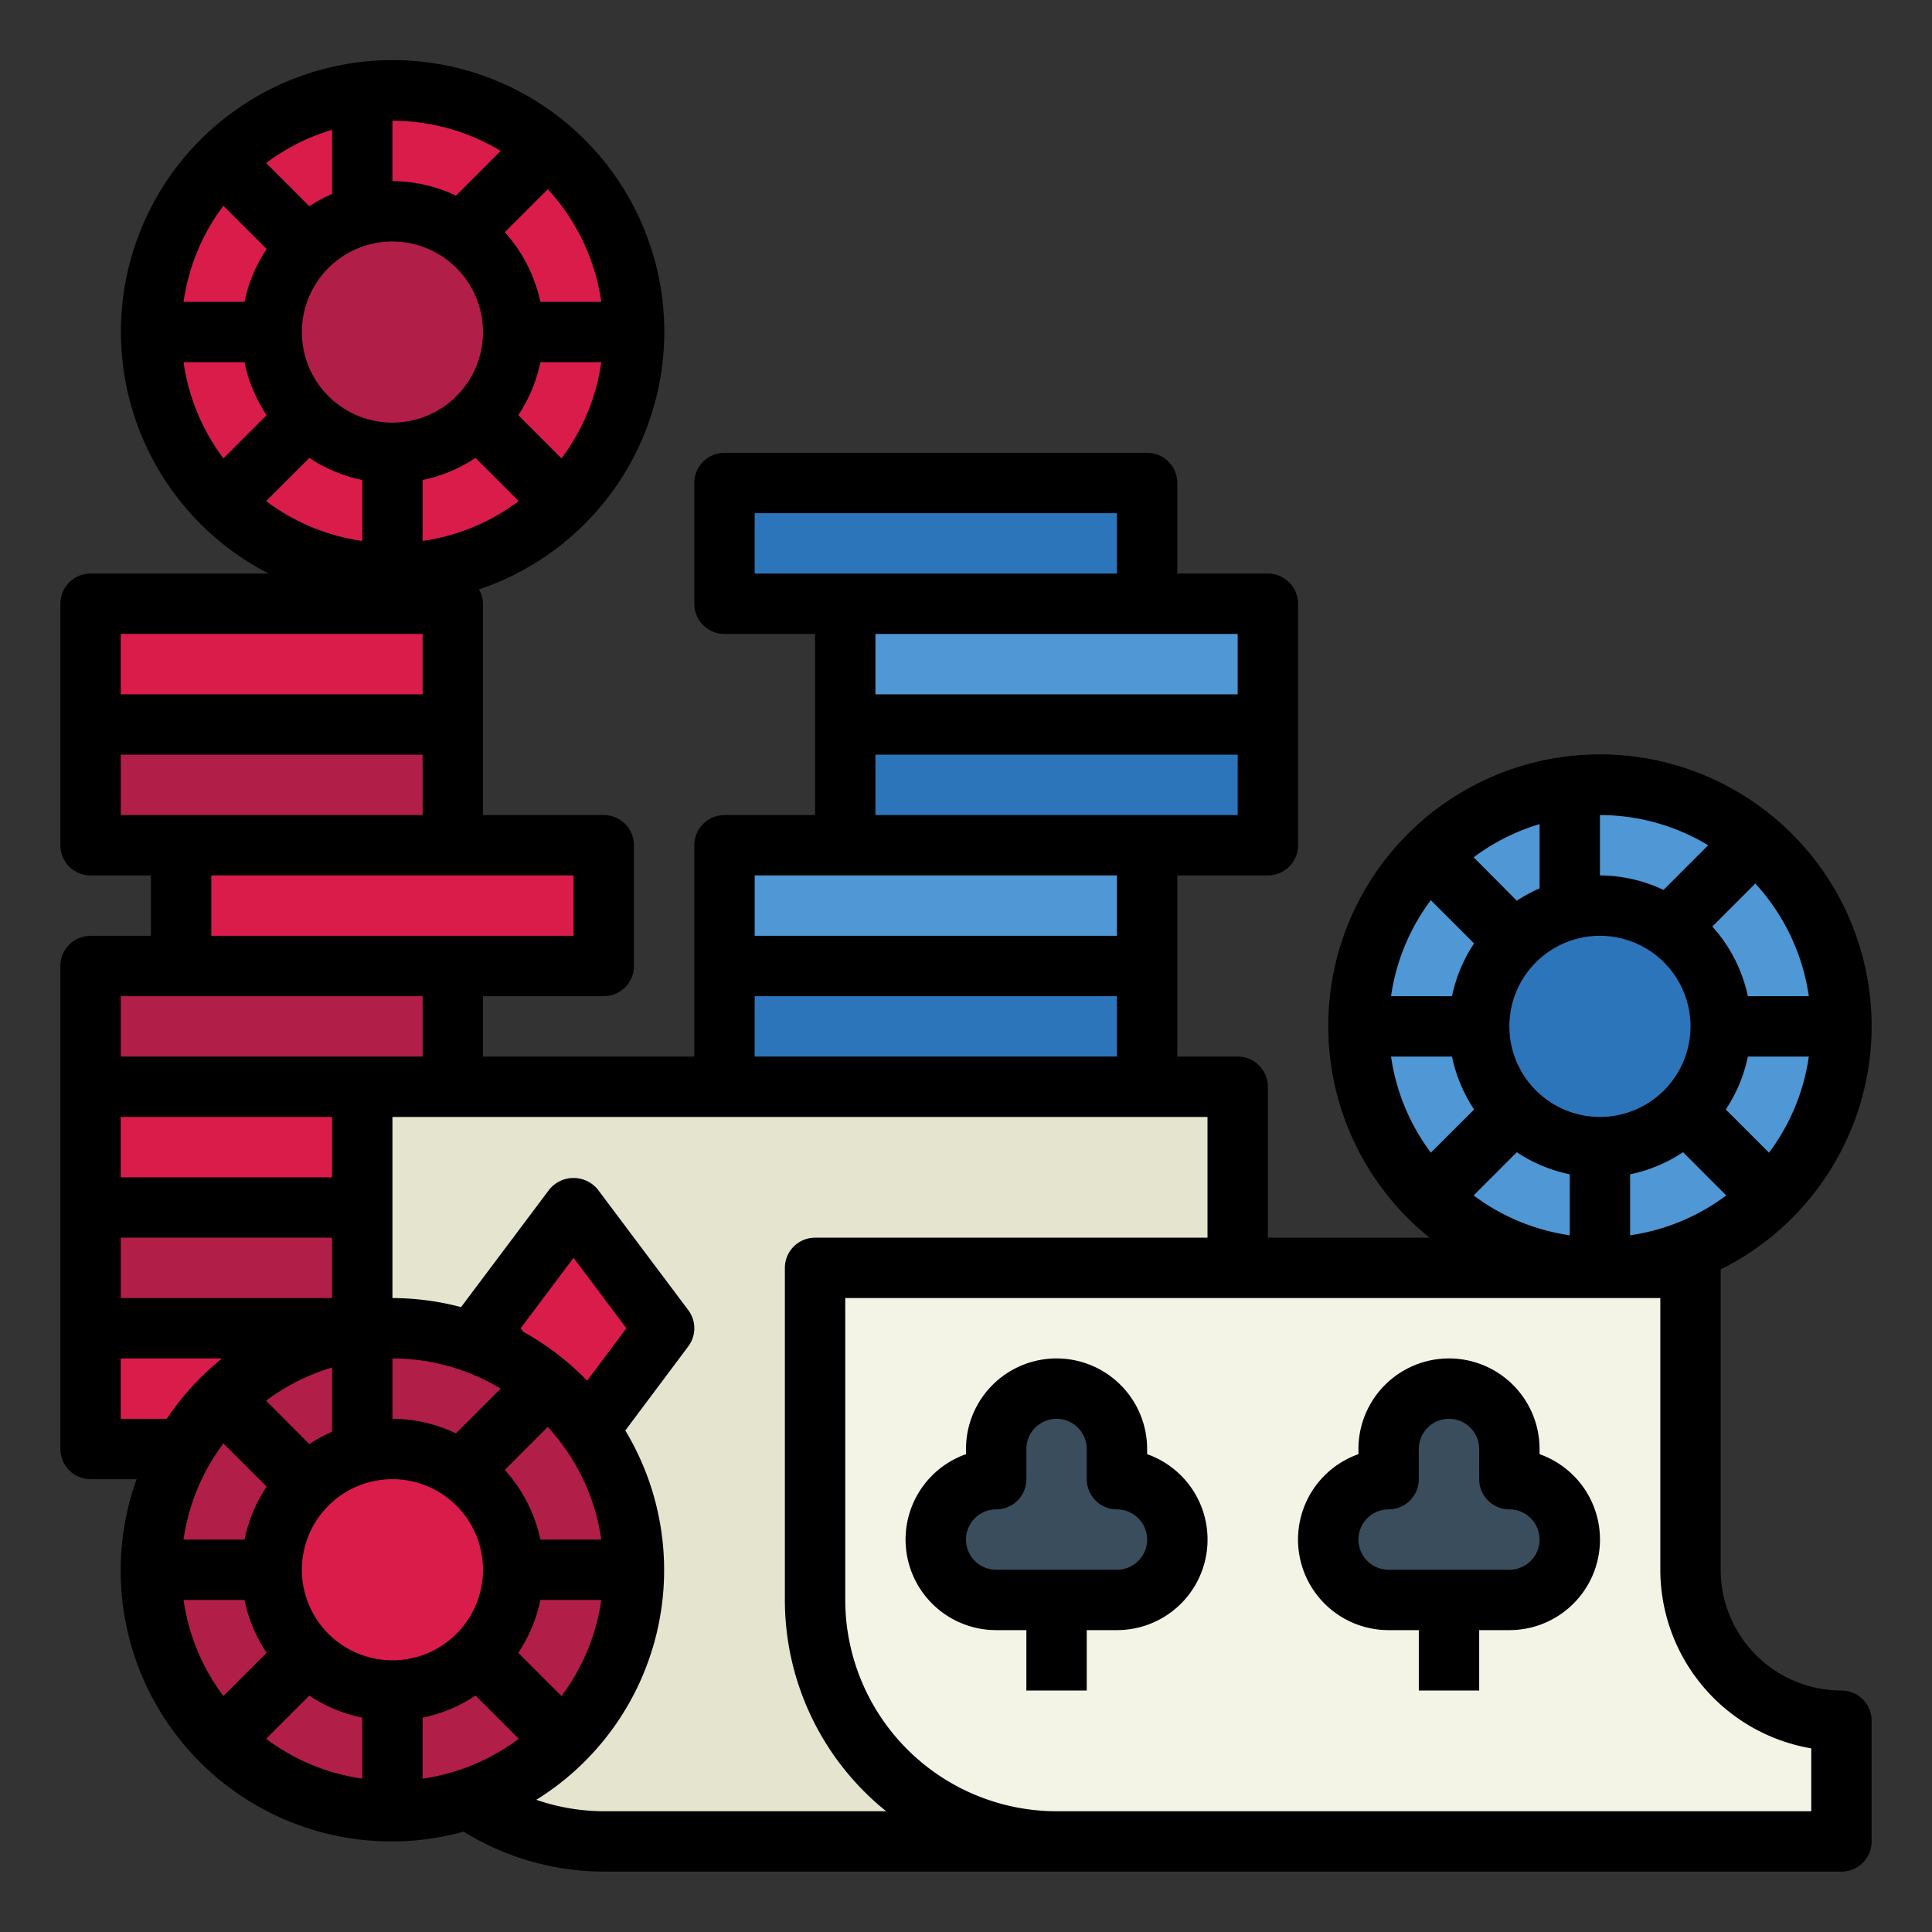 <svg height="512" viewBox="0 0 64 64" width="512" xmlns="http://www.w3.org/2000/svg"><rect x="0" y="0" width="64" height="64" fill="#333333" stroke="none"/><g id="Filled_outline" data-name="Filled outline"><path d="m34 61h-14a8 8 0 0 1 -8-8v-17h29v6h-7z" fill="#e5e4cf"/><path d="m16 44 3-4 3 4-3 4z" fill="#da1c4b"/><path d="m3 44h9v4h-9z" fill="#da1c4b"/><path d="m3 40h9v4h-9z" fill="#b11e48"/><path d="m3 36h9v4h-9z" fill="#da1c4b"/><path d="m3 32h12v4h-12z" fill="#b11e48"/><path d="m6 28h14v4h-14z" fill="#da1c4b"/><path d="m3 24h12v4h-12z" fill="#b11e48"/><path d="m3 20h12v4h-12z" fill="#da1c4b"/><path d="m24 32h14v4h-14z" fill="#2d75bb"/><path d="m24 28h14v4h-14z" fill="#4f97d5"/><path d="m28 24h14v4h-14z" fill="#2d75bb"/><path d="m28 20h14v4h-14z" fill="#4f97d5"/><path d="m24 16h14v4h-14z" fill="#2d75bb"/><circle cx="13" cy="52" fill="#b11e48" r="8"/><circle cx="53" cy="34" fill="#4f97d5" r="8"/><circle cx="13" cy="11" fill="#da1c4b" r="8"/><path d="m61 61h-26a8 8 0 0 1 -8-8v-11h29v10a5 5 0 0 0 5 5z" fill="#f4f4e6"/><path d="m50 49v-1a2 2 0 0 0 -4 0v1a2 2 0 0 0 0 4h4a2 2 0 0 0 0-4z" fill="#394d5c"/><path d="m37 49v-1a2 2 0 0 0 -4 0v1a2 2 0 0 0 0 4h4a2 2 0 0 0 0-4z" fill="#394d5c"/><circle cx="13" cy="52" fill="#da1c4b" r="4"/><circle cx="13" cy="11" fill="#b11e48" r="4"/><circle cx="53" cy="34" fill="#2d75bb" r="4"/><path d="m62 34a9 9 0 1 0 -14.644 7h-5.356v-5a1 1 0 0 0 -1-1h-2v-6h3a1 1 0 0 0 1-1v-8a1 1 0 0 0 -1-1h-3v-3a1 1 0 0 0 -1-1h-14a1 1 0 0 0 -1 1v4a1 1 0 0 0 1 1h3v6h-3a1 1 0 0 0 -1 1v7h-7v-2h4a1 1 0 0 0 1-1v-4a1 1 0 0 0 -1-1h-4v-7a.976.976 0 0 0 -.136-.475 9 9 0 1 0 -6.964-.525h-5.9a1 1 0 0 0 -1 1v8a1 1 0 0 0 1 1h2v2h-2a1 1 0 0 0 -1 1v16a1 1 0 0 0 1 1h1.525a8.97 8.97 0 0 0 10.832 11.676 8.9 8.9 0 0 0 4.643 1.324h41a1 1 0 0 0 1-1v-4a1 1 0 0 0 -1-1 4 4 0 0 1 -4-4v-9.95a9 9 0 0 0 5-8.05zm-3.4 4.184-1.431-1.431a4.961 4.961 0 0 0 .731-1.753h2.02a6.947 6.947 0 0 1 -1.32 3.184zm-.453-8.915a6.979 6.979 0 0 1 1.773 3.731h-2.02a4.967 4.967 0 0 0 -1.178-2.307zm-5.147-2.269a6.937 6.937 0 0 1 3.586 1l-1.481 1.481a4.94 4.94 0 0 0 -2.105-.481zm3 7a3 3 0 1 1 -3-3 3 3 0 0 1 3 3zm-4 4.9v2.02a6.947 6.947 0 0 1 -3.184-1.32l1.431-1.431a4.961 4.961 0 0 0 1.753.731zm-1-11.6v2.129a4.972 4.972 0 0 0 -.753.409l-1.431-1.438a6.958 6.958 0 0 1 2.184-1.1zm-3.6 2.521 1.431 1.431a4.961 4.961 0 0 0 -.731 1.748h-2.02a6.947 6.947 0 0 1 1.32-3.184zm-1.32 5.179h2.02a4.961 4.961 0 0 0 .732 1.753l-1.432 1.431a6.947 6.947 0 0 1 -1.32-3.184zm-5.08-8h-12v-2h12zm0-6v2h-12v-2zm-16-2v-2h12v2zm0 10h12v2h-12zm0 4h12v2h-12zm-6-4v2h-12v-2zm-5-11.08v-2.02a4.961 4.961 0 0 0 1.753-.732l1.431 1.432a6.947 6.947 0 0 1 -3.184 1.32zm4.6-2.736-1.431-1.431a4.961 4.961 0 0 0 .731-1.753h2.02a6.947 6.947 0 0 1 -1.32 3.184zm-.453-8.915a6.979 6.979 0 0 1 1.773 3.731h-2.02a4.967 4.967 0 0 0 -1.178-2.307zm-5.147-2.269a6.937 6.937 0 0 1 3.586 1l-1.481 1.481a4.94 4.94 0 0 0 -2.105-.481zm3 7a3 3 0 1 1 -3-3 3 3 0 0 1 3 3zm-5-6.7v2.124a4.972 4.972 0 0 0 -.753.409l-1.431-1.433a6.958 6.958 0 0 1 2.184-1.1zm-3.6 2.516 1.433 1.431a4.961 4.961 0 0 0 -.733 1.753h-2.02a6.947 6.947 0 0 1 1.32-3.184zm-1.32 5.184h2.02a4.961 4.961 0 0 0 .732 1.753l-1.432 1.431a6.947 6.947 0 0 1 -1.32-3.184zm2.736 4.6 1.431-1.431a4.961 4.961 0 0 0 1.753.731v2.02a6.947 6.947 0 0 1 -3.184-1.32zm-4.816 4.4h10v2h-10zm0 6v-2h10v2zm0 6h10v2h-10zm9 12a6.937 6.937 0 0 1 3.586 1l-1.481 1.481a4.94 4.94 0 0 0 -2.105-.481zm-9-8h7v2h-7zm0 4h7v2h-7zm4.816 5.4a6.958 6.958 0 0 1 2.184-1.1v2.129a4.972 4.972 0 0 0 -.753.409zm.017 2.845a4.961 4.961 0 0 0 -.733 1.755h-2.02a6.947 6.947 0 0 1 1.32-3.184zm-4.833-2.245v-2h3.356a9.06 9.06 0 0 0 -1.834 2zm2.08 6h2.02a4.961 4.961 0 0 0 .732 1.753l-1.432 1.431a6.947 6.947 0 0 1 -1.32-3.184zm5.92 5.92a6.947 6.947 0 0 1 -3.184-1.32l1.431-1.431a4.961 4.961 0 0 0 1.753.731zm-2-6.92a3 3 0 1 1 3 3 3 3 0 0 1 -3-3zm4 6.92v-2.02a4.961 4.961 0 0 0 1.753-.732l1.431 1.432a6.947 6.947 0 0 1 -3.184 1.32zm4.145-11.651a6.979 6.979 0 0 1 1.775 3.731h-2.02a4.967 4.967 0 0 0 -1.178-2.307zm-.896-3.269 1.751-2.333 1.75 2.333-1.3 1.737a9.048 9.048 0 0 0 -2.116-1.62zm2.671 9a6.947 6.947 0 0 1 -1.32 3.184l-1.431-1.431a4.961 4.961 0 0 0 .731-1.753zm.08 7a6.937 6.937 0 0 1 -2.235-.379 8.955 8.955 0 0 0 2.949-12.234l2.086-2.787a1 1 0 0 0 0-1.2l-3-4a1.036 1.036 0 0 0 -1.6 0l-2.927 3.9a8.966 8.966 0 0 0 -2.273-.3v-6h27v4h-13a1 1 0 0 0 -1 1v11a8.983 8.983 0 0 0 3.356 7zm40-2.083v2.083h-25a7.008 7.008 0 0 1 -7-7v-10h27v9a6.01 6.01 0 0 0 5 5.917zm-6-17v-2.017a4.961 4.961 0 0 0 1.753-.732l1.431 1.432a6.947 6.947 0 0 1 -3.184 1.32z"/><path d="m51 48.171v-.171a3 3 0 0 0 -6 0v.171a3 3 0 0 0 1 5.829h1v2h2v-2h1a3 3 0 0 0 1-5.829zm-1 3.829h-4a1 1 0 0 1 0-2 1 1 0 0 0 1-1v-1a1 1 0 0 1 2 0v1a1 1 0 0 0 1 1 1 1 0 0 1 0 2z"/><path d="m38 48.171v-.171a3 3 0 0 0 -6 0v.171a3 3 0 0 0 1 5.829h1v2h2v-2h1a3 3 0 0 0 1-5.829zm-1 3.829h-4a1 1 0 0 1 0-2 1 1 0 0 0 1-1v-1a1 1 0 0 1 2 0v1a1 1 0 0 0 1 1 1 1 0 0 1 0 2z"/></g></svg>